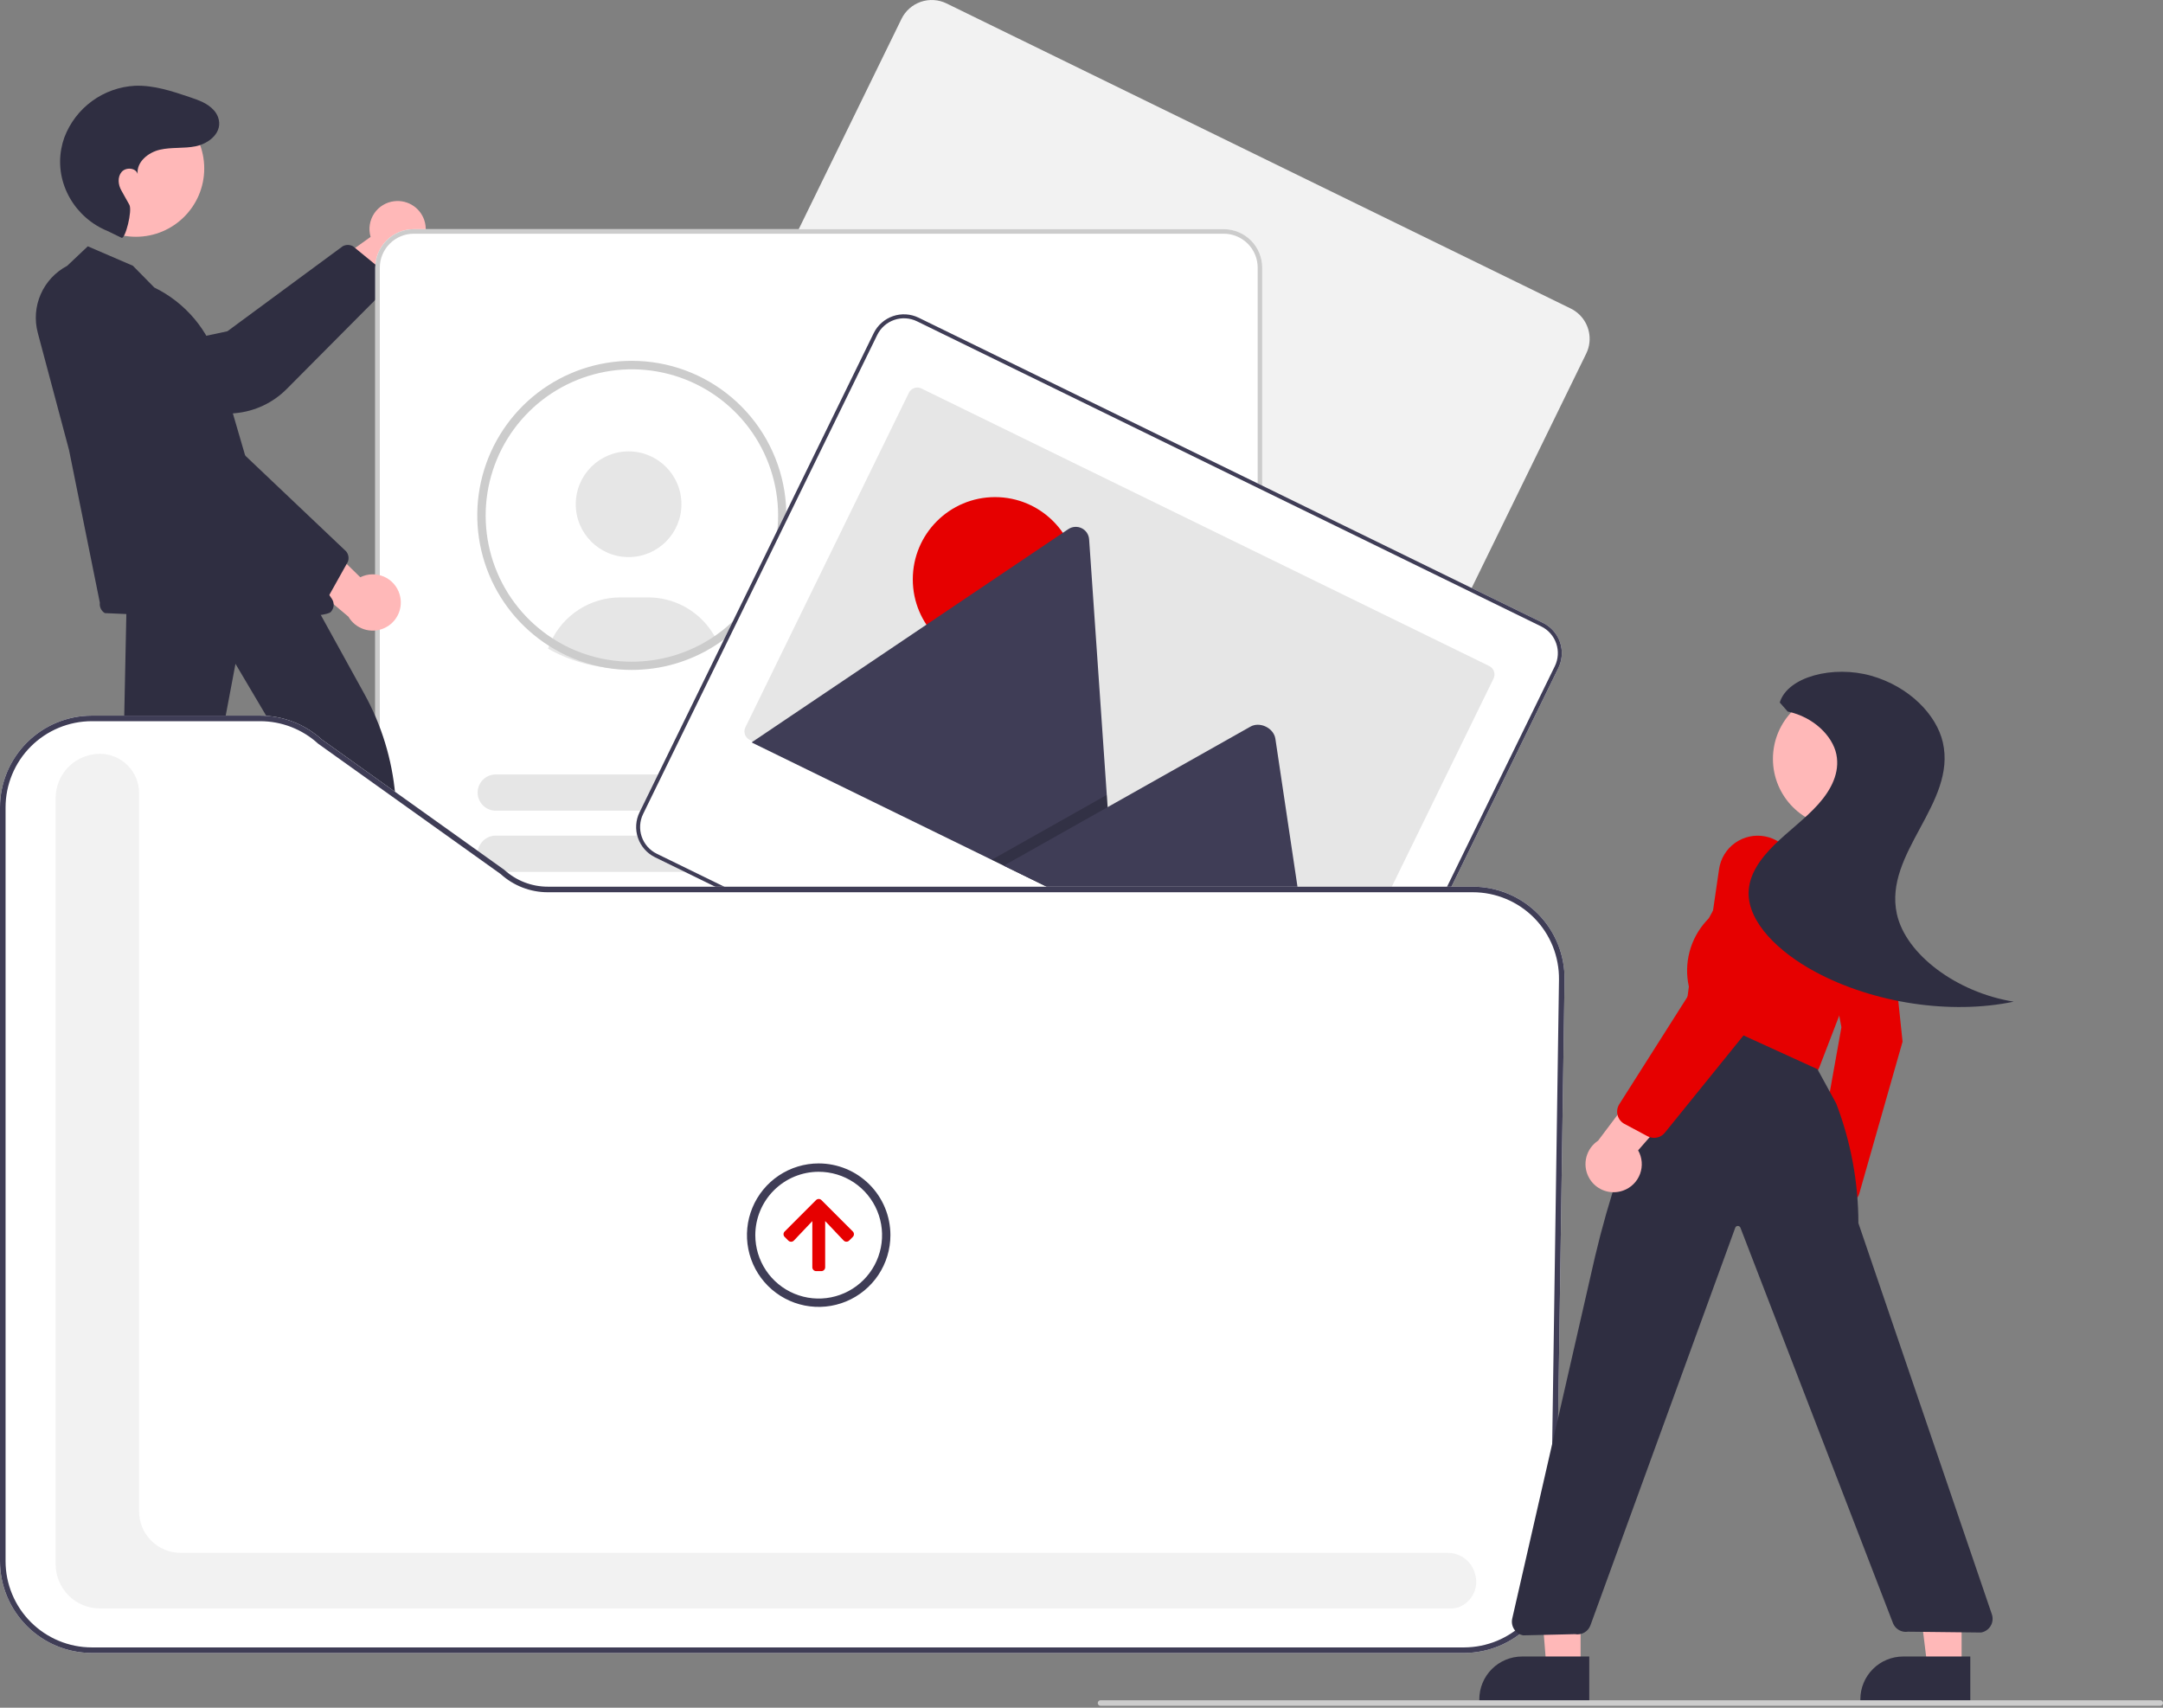 <svg width="266" height="210" viewBox="0 0 266 210" fill="none" xmlns="http://www.w3.org/2000/svg">
<rect x="0" y="0" width="266" height="210" fill="#808080" stroke="none"/>
<g clip-path="url(#clip0_207_1847)">
<path d="M48.498 24.741C47.999 24.796 47.517 24.96 47.087 25.222C46.658 25.483 46.291 25.835 46.012 26.254C45.734 26.673 45.55 27.147 45.475 27.644C45.4 28.142 45.434 28.649 45.576 29.131L35.632 36.238L41.559 38.519L50.094 31.421C50.889 31.128 51.548 30.555 51.948 29.809C52.348 29.062 52.46 28.195 52.263 27.372C52.067 26.549 51.575 25.826 50.881 25.341C50.187 24.856 49.339 24.643 48.498 24.741L48.498 24.741Z" fill="#FFB8B8"/>
<path d="M47.573 35.445L35.238 47.856C33.548 49.546 31.318 50.591 28.938 50.808L13.696 52.199C13.137 52.252 12.573 52.193 12.038 52.024C11.502 51.856 11.006 51.582 10.578 51.219C9.986 50.723 9.546 50.071 9.308 49.337C9.07 48.602 9.044 47.816 9.233 47.067C9.422 46.319 9.819 45.639 10.377 45.106C10.935 44.573 11.632 44.208 12.388 44.053L27.96 40.737L42.137 30.287C42.334 30.176 42.557 30.119 42.783 30.12C43.009 30.122 43.231 30.183 43.426 30.297L47.282 33.455C47.514 33.582 47.7 33.779 47.814 34.017C47.929 34.255 47.966 34.524 47.92 34.784C47.875 35.035 47.754 35.266 47.573 35.445Z" fill="#2F2E41"/>
<path d="M195.466 42.115C195.558 41.267 195.386 40.413 194.975 39.666C194.564 38.919 193.933 38.318 193.168 37.942L116.401 0.422C115.913 0.183 115.382 0.043 114.84 0.009C114.298 -0.025 113.754 0.048 113.24 0.225C112.726 0.401 112.251 0.677 111.844 1.037C111.436 1.396 111.104 1.833 110.865 2.321L110.863 2.324L82.071 61.234C81.59 62.22 81.521 63.357 81.877 64.395C82.234 65.433 82.987 66.288 83.972 66.771L160.739 104.291C161.726 104.772 162.863 104.842 163.901 104.485C164.939 104.129 165.794 103.375 166.277 102.39L195.07 43.48C195.28 43.051 195.414 42.589 195.466 42.115Z" fill="#F2F2F2"/>
<path d="M150.493 172.866H50.883C49.629 172.865 48.427 172.366 47.54 171.479C46.654 170.592 46.155 169.39 46.153 168.136V32.912C46.155 31.658 46.654 30.456 47.54 29.569C48.427 28.682 49.629 28.184 50.883 28.182H150.493C151.747 28.184 152.949 28.682 153.836 29.569C154.722 30.456 155.221 31.658 155.223 32.912V168.136C155.221 169.39 154.722 170.592 153.836 171.479C152.949 172.366 151.747 172.865 150.493 172.866Z" fill="white"/>
<path d="M77.303 68.505C80.892 68.505 83.802 65.595 83.802 62.006C83.802 58.417 80.892 55.507 77.303 55.507C73.714 55.507 70.805 58.417 70.805 62.006C70.805 65.595 73.714 68.505 77.303 68.505Z" fill="#E6E6E6"/>
<path d="M67.398 79.768C68.317 80.29 69.278 80.733 70.271 81.091L70.447 81.152C72.448 81.855 74.553 82.213 76.674 82.21C77.101 82.21 77.512 82.195 77.896 82.166C78.83 82.109 79.759 81.981 80.674 81.783C81.176 81.673 81.677 81.542 82.161 81.393C82.278 81.359 82.387 81.325 82.506 81.288C84.48 80.647 86.335 79.686 87.996 78.443C87.863 78.19 87.717 77.945 87.559 77.708C86.704 76.402 85.538 75.331 84.166 74.59C82.793 73.849 81.257 73.462 79.698 73.464H76.277C74.473 73.465 72.707 73.983 71.19 74.959C69.672 75.934 68.467 77.326 67.718 78.967C67.598 79.228 67.491 79.496 67.398 79.768Z" fill="#E6E6E6"/>
<path d="M79.508 81.621C79.29 81.637 79.08 81.711 78.899 81.835C79.816 81.778 80.728 81.651 81.626 81.456L79.508 81.621Z" fill="#2F2E41"/>
<path d="M77.697 44.371C73.511 44.371 69.443 45.753 66.123 48.302C62.804 50.852 60.419 54.425 59.338 58.469C58.257 62.513 58.541 66.8 60.147 70.665C61.752 74.531 64.588 77.758 68.216 79.847C69.178 80.404 70.189 80.875 71.236 81.252L71.414 81.314C73.433 82.023 75.557 82.383 77.697 82.381C78.111 82.381 78.525 82.367 78.932 82.337C79.874 82.279 80.81 82.149 81.733 81.95C82.249 81.837 82.756 81.704 83.234 81.557C83.351 81.522 83.46 81.488 83.58 81.451C87.882 80.049 91.543 77.16 93.904 73.301C96.266 69.443 97.175 64.868 96.466 60.4C95.757 55.931 93.477 51.862 90.037 48.924C86.597 45.986 82.221 44.371 77.697 44.371L77.697 44.371ZM88.724 77.613C87.084 78.878 85.239 79.851 83.269 80.49C83.163 80.524 83.053 80.558 82.944 80.592C82.489 80.732 82.01 80.856 81.517 80.962C80.644 81.152 79.758 81.276 78.867 81.331C78.48 81.358 78.087 81.372 77.697 81.372C75.671 81.373 73.66 81.032 71.749 80.363L71.581 80.305C70.54 79.931 69.537 79.459 68.585 78.896C65.269 76.944 62.667 73.979 61.161 70.439C59.654 66.898 59.324 62.968 60.217 59.225C61.11 55.482 63.18 52.125 66.122 49.646C69.065 47.167 72.725 45.697 76.565 45.452C80.405 45.208 84.223 46.201 87.456 48.287C90.689 50.373 93.169 53.44 94.529 57.039C95.89 60.639 96.061 64.579 95.016 68.282C93.971 71.986 91.765 75.256 88.724 77.613V77.613Z" fill="#CCCCCC"/>
<path d="M150.493 172.866H50.883C49.629 172.865 48.427 172.366 47.54 171.479C46.654 170.592 46.155 169.39 46.153 168.136V32.912C46.155 31.658 46.654 30.456 47.54 29.569C48.427 28.682 49.629 28.184 50.883 28.182H150.493C151.747 28.184 152.949 28.682 153.836 29.569C154.722 30.456 155.221 31.658 155.223 32.912V168.136C155.221 169.39 154.722 170.592 153.836 171.479C152.949 172.366 151.747 172.865 150.493 172.866ZM50.883 28.739C49.777 28.74 48.716 29.18 47.934 29.962C47.151 30.745 46.711 31.806 46.71 32.912V168.136C46.711 169.242 47.151 170.303 47.934 171.086C48.716 171.868 49.777 172.308 50.883 172.309H150.493C151.599 172.308 152.66 171.868 153.442 171.086C154.225 170.303 154.665 169.242 154.666 168.136V32.912C154.665 31.806 154.225 30.745 153.442 29.962C152.66 29.18 151.599 28.74 150.493 28.739L50.883 28.739Z" fill="#CCCCCC"/>
<path d="M131.209 63.303H103.023C102.431 63.303 101.864 63.068 101.446 62.649C101.028 62.231 100.793 61.664 100.793 61.073C100.793 60.481 101.028 59.914 101.446 59.496C101.864 59.078 102.431 58.843 103.023 58.843H131.209C131.8 58.843 132.367 59.078 132.785 59.496C133.204 59.914 133.439 60.481 133.439 61.073C133.439 61.664 133.204 62.231 132.785 62.649C132.367 63.068 131.8 63.303 131.209 63.303Z" fill="#E6E6E6"/>
<path d="M140.407 70.828H103.023C102.431 70.828 101.864 70.593 101.446 70.175C101.028 69.757 100.793 69.19 100.793 68.598C100.793 68.007 101.028 67.44 101.446 67.022C101.864 66.603 102.431 66.369 103.023 66.369H140.407C140.998 66.369 141.565 66.603 141.984 67.022C142.402 67.44 142.637 68.007 142.637 68.598C142.637 69.19 142.402 69.757 141.984 70.175C141.565 70.593 140.998 70.828 140.407 70.828Z" fill="#E6E6E6"/>
<path d="M131.168 99.692H60.968C60.377 99.692 59.81 99.457 59.391 99.039C58.973 98.621 58.738 98.054 58.738 97.463C58.738 96.871 58.973 96.304 59.391 95.886C59.81 95.468 60.377 95.233 60.968 95.233H131.168C131.759 95.233 132.327 95.468 132.745 95.886C133.163 96.304 133.398 96.871 133.398 97.463C133.398 98.054 133.163 98.621 132.745 99.039C132.327 99.457 131.759 99.692 131.168 99.692Z" fill="#E6E6E6"/>
<path d="M140.366 107.218H60.968C60.377 107.218 59.81 106.983 59.391 106.565C58.973 106.147 58.738 105.579 58.738 104.988C58.738 104.397 58.973 103.83 59.391 103.411C59.81 102.993 60.377 102.758 60.968 102.758H140.366C140.957 102.758 141.525 102.993 141.943 103.411C142.361 103.83 142.596 104.397 142.596 104.988C142.596 105.579 142.361 106.147 141.943 106.565C141.525 106.983 140.957 107.218 140.366 107.218Z" fill="#E6E6E6"/>
<path d="M131.168 124.515H60.968C60.377 124.515 59.81 124.28 59.391 123.862C58.973 123.443 58.738 122.876 58.738 122.285C58.738 121.694 58.973 121.126 59.391 120.708C59.81 120.29 60.377 120.055 60.968 120.055H131.168C131.759 120.055 132.327 120.29 132.745 120.708C133.163 121.126 133.398 121.694 133.398 122.285C133.398 122.876 133.163 123.443 132.745 123.862C132.327 124.28 131.759 124.515 131.168 124.515Z" fill="#E6E6E6"/>
<path d="M140.366 132.04H60.968C60.377 132.04 59.81 131.806 59.391 131.387C58.973 130.969 58.738 130.402 58.738 129.811C58.738 129.219 58.973 128.652 59.391 128.234C59.81 127.816 60.377 127.581 60.968 127.581H140.366C140.957 127.581 141.525 127.816 141.943 128.234C142.361 128.652 142.596 129.219 142.596 129.811C142.596 130.402 142.361 130.969 141.943 131.387C141.525 131.806 140.957 132.04 140.366 132.04Z" fill="#E6E6E6"/>
<path d="M131.168 149.337H60.968C60.377 149.337 59.81 149.102 59.391 148.684C58.973 148.266 58.738 147.699 58.738 147.108C58.738 146.516 58.973 145.949 59.391 145.531C59.81 145.113 60.377 144.878 60.968 144.878H131.168C131.759 144.878 132.327 145.113 132.745 145.531C133.163 145.949 133.398 146.516 133.398 147.108C133.398 147.699 133.163 148.266 132.745 148.684C132.327 149.102 131.759 149.337 131.168 149.337Z" fill="#E6E6E6"/>
<path d="M140.366 156.863H60.968C60.377 156.863 59.81 156.628 59.391 156.21C58.973 155.792 58.738 155.225 58.738 154.633C58.738 154.042 58.973 153.475 59.391 153.057C59.81 152.638 60.377 152.403 60.968 152.403H140.366C140.957 152.404 141.523 152.639 141.941 153.058C142.359 153.476 142.593 154.042 142.593 154.633C142.593 155.224 142.359 155.791 141.941 156.209C141.523 156.627 140.957 156.862 140.366 156.863Z" fill="#E6E6E6"/>
<path d="M192.045 80.765C192.137 79.918 191.965 79.062 191.554 78.316C191.143 77.57 190.512 76.968 189.747 76.592L112.98 39.072C112.492 38.833 111.961 38.693 111.419 38.659C110.877 38.625 110.333 38.698 109.819 38.875C109.305 39.051 108.83 39.327 108.423 39.687C108.015 40.046 107.683 40.483 107.444 40.971L107.443 40.974L78.65 99.884C78.169 100.87 78.1 102.007 78.456 103.045C78.813 104.083 79.566 104.938 80.552 105.421L157.319 142.941C158.305 143.422 159.442 143.492 160.48 143.135C161.518 142.779 162.373 142.025 162.856 141.04L191.649 82.13C191.859 81.701 191.993 81.239 192.045 80.765Z" fill="white"/>
<path d="M192.045 80.765C192.137 79.918 191.965 79.062 191.554 78.316C191.143 77.57 190.512 76.968 189.747 76.592L112.98 39.072C112.492 38.833 111.961 38.693 111.419 38.659C110.877 38.625 110.333 38.698 109.819 38.875C109.305 39.051 108.83 39.327 108.423 39.687C108.015 40.046 107.683 40.483 107.444 40.971L107.443 40.974L78.65 99.884C78.169 100.87 78.1 102.007 78.456 103.045C78.813 104.083 79.566 104.938 80.552 105.421L157.319 142.941C158.305 143.422 159.442 143.492 160.48 143.135C161.518 142.779 162.373 142.025 162.856 141.04L191.649 82.13C191.859 81.701 191.993 81.239 192.045 80.765ZM162.419 140.826C161.992 141.696 161.238 142.361 160.322 142.675C159.406 142.99 158.403 142.928 157.532 142.504L80.766 104.984C79.896 104.557 79.231 103.803 78.916 102.887C78.602 101.971 78.663 100.968 79.088 100.097L107.88 41.187C108.307 40.318 109.06 39.653 109.976 39.338C110.892 39.024 111.896 39.085 112.766 39.51L189.533 77.03C190.403 77.456 191.068 78.21 191.382 79.126C191.697 80.042 191.635 81.045 191.211 81.916L162.419 140.826Z" fill="#3F3D56"/>
<path d="M183.671 83.443L163.566 124.578C163.432 124.853 163.195 125.063 162.906 125.163C162.617 125.262 162.3 125.242 162.025 125.108H162.025L92.195 90.978C92.145 90.955 92.098 90.926 92.052 90.894C91.823 90.739 91.658 90.505 91.587 90.238C91.516 89.97 91.544 89.686 91.666 89.437L111.771 48.302C111.837 48.166 111.93 48.044 112.043 47.944C112.156 47.844 112.288 47.767 112.432 47.718C112.575 47.668 112.726 47.648 112.877 47.657C113.028 47.666 113.176 47.705 113.312 47.772L183.142 81.902C183.417 82.036 183.627 82.273 183.726 82.562C183.825 82.852 183.806 83.168 183.672 83.443V83.443L183.671 83.443Z" fill="#E6E6E6"/>
<path d="M122.366 81.355C127.951 81.355 132.479 76.827 132.479 71.242C132.479 65.656 127.951 61.129 122.366 61.129C116.781 61.129 112.253 65.656 112.253 71.242C112.253 76.827 116.781 81.355 122.366 81.355Z" fill="#E60000"/>
<path d="M137.173 113.166L92.602 91.381C92.545 91.355 92.492 91.323 92.441 91.287L131.368 65.075C131.608 64.911 131.887 64.813 132.177 64.792C132.467 64.77 132.758 64.826 133.019 64.954C133.28 65.082 133.503 65.276 133.665 65.518C133.826 65.76 133.92 66.041 133.938 66.331L136.109 97.75L136.214 99.254L137.173 113.166Z" fill="#3F3D56"/>
<path opacity="0.2" d="M137.174 113.166L121.956 105.728L134.73 98.528L135.65 98.01L136.109 97.75L136.214 99.254L137.174 113.166Z" fill="black"/>
<path d="M161.99 125.295L123.439 106.453L136.213 99.254L137.133 98.735L153.779 89.352C154.87 88.737 156.434 89.429 156.788 90.606C156.812 90.686 156.83 90.767 156.843 90.849L161.99 125.295Z" fill="#3F3D56"/>
<path d="M43.043 128.886L47.236 128.886L49.231 112.711L43.042 112.712L43.043 128.886Z" fill="#FFB8B8"/>
<path d="M41.974 127.517L50.232 127.517H50.232C50.923 127.516 51.608 127.653 52.246 127.917C52.885 128.182 53.465 128.569 53.953 129.058C54.442 129.547 54.83 130.127 55.094 130.765C55.359 131.404 55.495 132.088 55.495 132.779V132.95L41.974 132.951L41.974 127.517Z" fill="#2F2E41"/>
<path d="M10.449 126.216L14.794 127.066L20.139 110.713L13.727 109.459L10.449 126.216Z" fill="#FFB8B8"/>
<path d="M9.619 124.581L18.175 126.254L18.175 126.254C18.891 126.394 19.572 126.674 20.18 127.078C20.788 127.481 21.311 128 21.718 128.606C22.125 129.211 22.409 129.891 22.554 130.606C22.698 131.321 22.701 132.058 22.561 132.774L22.526 132.951L8.518 130.21L9.619 124.581Z" fill="#2F2E41"/>
<path d="M49.144 73.093C49.002 72.61 48.756 72.165 48.423 71.788C48.09 71.411 47.679 71.111 47.218 70.91C46.757 70.71 46.258 70.612 45.755 70.625C45.252 70.638 44.759 70.762 44.309 70.986L35.568 62.442L34.362 68.678L42.847 75.835C43.275 76.566 43.955 77.115 44.76 77.378C45.565 77.641 46.438 77.599 47.214 77.261C47.99 76.923 48.615 76.312 48.971 75.543C49.326 74.775 49.388 73.903 49.144 73.093Z" fill="#FFB8B8"/>
<path d="M16.715 29.116C21.355 29.116 25.116 25.355 25.116 20.716C25.116 16.076 21.355 12.315 16.715 12.315C12.076 12.315 8.314 16.076 8.314 20.716C8.314 25.355 12.076 29.116 16.715 29.116Z" fill="#FFB8B8"/>
<path d="M14.952 29.245C15.398 29.44 16.312 25.884 15.903 25.172C15.294 24.114 15.33 24.122 14.925 23.422C14.521 22.722 14.431 21.764 14.954 21.148C15.478 20.533 16.689 20.614 16.928 21.387C16.774 19.92 18.225 18.741 19.662 18.41C21.099 18.078 22.614 18.284 24.059 17.989C25.736 17.647 27.481 16.242 26.812 14.398C26.697 14.091 26.525 13.808 26.305 13.565C25.532 12.696 24.451 12.325 23.394 11.966C21.195 11.22 18.935 10.464 16.614 10.546C14.701 10.646 12.86 11.302 11.314 12.432C9.768 13.562 8.585 15.119 7.91 16.911C7.75 17.36 7.626 17.82 7.54 18.288C6.743 22.572 9.231 26.797 13.271 28.428L14.952 29.245Z" fill="#2F2E41"/>
<path d="M12.889 75.394C12.675 75.264 12.503 75.075 12.395 74.849C12.287 74.623 12.247 74.371 12.281 74.123L8.49 55.344L4.647 40.933H4.648C4.226 39.354 4.353 37.678 5.009 36.181C5.665 34.684 6.81 33.454 8.256 32.693L10.797 30.289L16.338 32.677L18.972 35.354C20.861 36.274 22.536 37.579 23.89 39.184C25.245 40.79 26.248 42.662 26.836 44.678L31.06 59.131L40.814 73.643C40.977 73.884 41.053 74.174 41.03 74.465C41.007 74.756 40.886 75.03 40.688 75.243C39.331 76.703 12.889 75.394 12.889 75.394Z" fill="#2F2E41"/>
<path d="M38.444 74.06L24.061 64.093C22.101 62.725 20.682 60.714 20.05 58.408L16.007 43.646C15.857 43.106 15.816 42.54 15.888 41.983C15.96 41.427 16.142 40.89 16.425 40.405C16.809 39.735 17.374 39.188 18.055 38.825C18.736 38.462 19.506 38.298 20.276 38.353C21.046 38.408 21.785 38.679 22.408 39.135C23.031 39.591 23.512 40.213 23.797 40.93L29.793 55.679L42.568 67.803C42.712 67.978 42.807 68.187 42.846 68.41C42.883 68.632 42.863 68.862 42.785 69.074L40.352 73.424C40.267 73.674 40.106 73.892 39.892 74.047C39.677 74.201 39.42 74.285 39.155 74.286C38.901 74.285 38.652 74.206 38.444 74.06Z" fill="#2F2E41"/>
<path d="M8.563 123.713C8.446 123.544 8.37 123.35 8.344 123.146C8.317 122.942 8.34 122.735 8.41 122.542L15.064 98.353L15.556 74.652L37.955 73.116L38.063 73.108L44.81 85.336C46.922 89.159 48.215 93.38 48.606 97.73L50.83 122.093C50.863 122.424 50.766 122.755 50.558 123.015C50.35 123.275 50.048 123.443 49.718 123.483L42.964 124.125C42.639 124.165 42.311 124.076 42.05 123.877C41.789 123.678 41.617 123.385 41.569 123.061L38.827 98.303L28.959 81.631L25.647 99.184L18.784 123.423C18.695 123.665 18.534 123.874 18.322 124.022C18.111 124.171 17.86 124.251 17.602 124.253L9.598 124.256C9.394 124.257 9.193 124.208 9.013 124.113C8.832 124.019 8.678 123.881 8.563 123.713Z" fill="#2F2E41"/>
<path d="M180.07 203.267H11.287C8.295 203.263 5.426 202.073 3.31 199.957C1.194 197.841 0.003 194.972 0 191.979V99.288C0.003 96.295 1.194 93.426 3.31 91.31C5.426 89.194 8.295 88.004 11.287 88.001H31.981C34.789 87.998 37.497 89.045 39.573 90.935L62.014 106.96C63.477 108.297 65.388 109.038 67.37 109.036H181.118C182.614 109.036 184.095 109.333 185.475 109.911C186.855 110.488 188.107 111.335 189.157 112.4C190.207 113.466 191.035 114.73 191.592 116.118C192.15 117.507 192.425 118.992 192.404 120.488L191.356 192.144C191.3 195.105 190.088 197.927 187.979 200.005C185.87 202.084 183.031 203.254 180.07 203.267Z" fill="white"/>
<path d="M178.57 197.794H12.286C10.842 197.793 9.458 197.218 8.437 196.198C7.417 195.177 6.842 193.793 6.841 192.349V98.142C6.842 96.698 7.417 95.314 8.437 94.293C9.458 93.273 10.842 92.698 12.286 92.697C13.563 92.698 14.787 93.206 15.69 94.109C16.593 95.012 17.101 96.236 17.102 97.513V185.85C17.103 187.203 17.642 188.5 18.598 189.457C19.555 190.414 20.852 190.952 22.205 190.953H178.009C178.783 190.945 179.537 191.196 180.152 191.666C180.767 192.136 181.206 192.799 181.4 193.549C181.617 194.259 181.59 195.022 181.323 195.715C181.056 196.409 180.565 196.993 179.927 197.374C179.523 197.637 179.053 197.783 178.57 197.794Z" fill="#F2F2F2"/>
<path d="M96.942 152.552L96.504 152.114C96.413 152.029 96.36 151.912 96.356 151.788C96.352 151.663 96.397 151.543 96.482 151.452C96.489 151.444 96.496 151.437 96.504 151.43L100.345 147.586C100.387 147.541 100.437 147.505 100.493 147.479C100.549 147.454 100.61 147.44 100.671 147.438C100.733 147.436 100.794 147.446 100.852 147.467C100.909 147.489 100.962 147.522 101.007 147.564C101.015 147.571 101.022 147.578 101.029 147.586L104.87 151.427C104.915 151.47 104.951 151.522 104.976 151.579C105.001 151.636 105.014 151.698 105.015 151.76C105.016 151.823 105.005 151.885 104.982 151.943C104.959 152.001 104.925 152.054 104.882 152.099L104.87 152.111L104.432 152.549C104.389 152.594 104.337 152.63 104.28 152.654C104.222 152.679 104.161 152.693 104.098 152.694C104.036 152.695 103.974 152.684 103.916 152.661C103.858 152.638 103.805 152.604 103.76 152.56L103.748 152.549L101.477 150.154V155.836C101.477 155.898 101.466 155.959 101.442 156.017C101.419 156.074 101.385 156.126 101.341 156.17C101.298 156.215 101.246 156.25 101.189 156.274C101.132 156.298 101.07 156.311 101.008 156.311L101.005 156.311H100.372C100.246 156.311 100.125 156.261 100.036 156.172C99.947 156.083 99.897 155.962 99.897 155.836V150.161L97.626 152.556C97.538 152.646 97.417 152.697 97.291 152.699C97.165 152.701 97.044 152.652 96.953 152.564L96.942 152.552Z" fill="#E60000"/>
<path d="M100.68 144.094C102.221 144.094 103.728 144.551 105.01 145.407C106.292 146.264 107.291 147.481 107.881 148.906C108.471 150.33 108.625 151.897 108.325 153.409C108.024 154.921 107.282 156.31 106.191 157.4C105.101 158.491 103.712 159.233 102.2 159.534C100.688 159.835 99.121 159.68 97.697 159.09C96.272 158.5 95.055 157.501 94.198 156.219C93.342 154.937 92.885 153.43 92.885 151.889C92.886 149.822 93.708 147.84 95.17 146.379C96.631 144.917 98.613 144.095 100.68 144.094ZM100.68 143.067C98.935 143.067 97.229 143.585 95.779 144.554C94.328 145.523 93.198 146.901 92.53 148.513C91.862 150.125 91.688 151.898 92.028 153.609C92.368 155.321 93.208 156.892 94.442 158.126C95.676 159.36 97.248 160.2 98.959 160.54C100.67 160.881 102.443 160.706 104.055 160.038C105.667 159.371 107.045 158.24 108.014 156.789C108.983 155.339 109.501 153.633 109.501 151.889C109.501 149.549 108.571 147.305 106.917 145.651C105.263 143.997 103.019 143.067 100.68 143.067Z" fill="#3F3D56"/>
<path d="M180.07 203.267H11.287C8.295 203.263 5.426 202.073 3.31 199.957C1.194 197.841 0.003 194.972 0 191.979V99.288C0.003 96.295 1.194 93.426 3.31 91.31C5.426 89.194 8.295 88.004 11.287 88.001H31.981C34.789 87.998 37.497 89.045 39.573 90.935L62.014 106.96C63.477 108.297 65.388 109.038 67.37 109.036H181.118C182.614 109.036 184.095 109.333 185.475 109.911C186.855 110.488 188.107 111.335 189.157 112.4C190.207 113.466 191.035 114.73 191.592 116.118C192.15 117.507 192.425 118.992 192.404 120.488L191.356 192.144C191.3 195.105 190.088 197.927 187.979 200.005C185.87 202.084 183.031 203.254 180.07 203.267ZM11.287 88.685C8.476 88.688 5.781 89.806 3.793 91.794C1.805 93.782 0.687 96.477 0.684 99.288V191.979C0.687 194.791 1.805 197.486 3.793 199.473C5.781 201.461 8.476 202.579 11.287 202.583H180.07C182.851 202.571 185.518 201.471 187.5 199.519C189.481 197.566 190.62 194.916 190.672 192.134L191.72 120.478C191.74 119.073 191.481 117.677 190.958 116.373C190.434 115.069 189.656 113.881 188.67 112.88C187.683 111.879 186.508 111.084 185.211 110.542C183.915 109.999 182.523 109.72 181.118 109.72H67.37C65.225 109.722 63.156 108.923 61.568 107.479L39.127 91.454C37.175 89.671 34.626 88.682 31.981 88.685H11.287Z" fill="#3F3D56"/>
<path d="M194.374 205.071H190.181L188.87 188.897L194.375 188.897L194.374 205.071Z" fill="#FFB8B8"/>
<path d="M195.443 209.136L181.922 209.136V208.965C181.922 208.274 182.058 207.589 182.322 206.951C182.587 206.312 182.975 205.732 183.463 205.243C183.952 204.755 184.532 204.367 185.171 204.103C185.809 203.838 186.493 203.702 187.185 203.702H187.185L195.443 203.702L195.443 209.136Z" fill="#2F2E41"/>
<path d="M241.233 205.071H237.04L235.045 188.897L241.234 188.897L241.233 205.071Z" fill="#FFB8B8"/>
<path d="M242.302 209.136L228.781 209.136V208.965C228.781 208.274 228.917 207.589 229.182 206.951C229.446 206.312 229.834 205.732 230.323 205.243C230.811 204.755 231.391 204.367 232.03 204.103C232.669 203.838 233.353 203.702 234.044 203.702H234.044L242.302 203.702L242.302 209.136Z" fill="#2F2E41"/>
<path d="M227.445 155.071C228.024 154.392 228.35 153.534 228.368 152.643C228.386 151.751 228.095 150.88 227.544 150.179C227.433 150.045 227.31 149.92 227.178 149.806L230.336 138.145L225.072 139.892L222.88 150.697C222.516 151.363 222.355 152.121 222.417 152.878C222.479 153.635 222.761 154.357 223.228 154.955C223.472 155.278 223.786 155.542 224.146 155.727C224.507 155.913 224.904 156.015 225.309 156.026C225.714 156.037 226.116 155.957 226.485 155.791C226.855 155.626 227.183 155.38 227.445 155.071Z" fill="#FFB8B8"/>
<path d="M227.242 147.898C227.176 147.898 227.11 147.893 227.045 147.883L224.302 147.469C224.088 147.433 223.885 147.35 223.707 147.226C223.529 147.103 223.381 146.942 223.271 146.755C223.034 146.357 222.948 145.887 223.031 145.431L226.453 126.317L224.132 114.038C223.684 111.674 224.839 109.288 226.817 108.486C227.404 108.246 228.043 108.162 228.672 108.242C229.301 108.323 229.899 108.565 230.406 108.945C230.954 109.36 231.408 109.885 231.739 110.487C232.07 111.088 232.271 111.753 232.329 112.437L233.972 128.094L233.952 128.162L228.665 146.717C228.589 147.042 228.409 147.334 228.152 147.547C227.895 147.76 227.575 147.883 227.242 147.898Z" fill="#E60000"/>
<path d="M226.432 101.719C231.072 101.719 234.833 97.957 234.833 93.318C234.833 88.678 231.072 84.917 226.432 84.917C221.792 84.917 218.031 88.678 218.031 93.318C218.031 97.957 221.792 101.719 226.432 101.719Z" fill="#FFB8B8"/>
<path d="M222.131 132.368C221.922 132.368 221.715 132.33 221.519 132.254L208.241 127.147C207.882 127.01 207.579 126.755 207.383 126.425C207.187 126.094 207.108 125.706 207.16 125.325L207.693 121.326C207.377 119.908 207.406 118.435 207.778 117.031C208.15 115.626 208.854 114.332 209.831 113.257L210.154 112.901L214.083 105.738C214.349 105.252 214.708 104.825 215.141 104.479C215.573 104.133 216.069 103.876 216.601 103.724C217.133 103.571 217.69 103.525 218.24 103.588C218.79 103.652 219.322 103.823 219.805 104.093L226.742 107.97C227.656 108.479 228.345 109.312 228.675 110.304C229.609 113.113 229.539 116.159 228.479 118.922L223.729 131.272C223.604 131.594 223.384 131.871 223.099 132.066C222.814 132.262 222.477 132.367 222.131 132.368Z" fill="#E60000"/>
<path d="M187.333 201.1L187.315 201.097C187.088 201.053 186.873 200.964 186.682 200.835C186.491 200.706 186.328 200.54 186.202 200.346C186.077 200.153 185.992 199.936 185.953 199.708C185.913 199.481 185.921 199.248 185.973 199.024L196.149 154.546C197.814 147.495 200.116 140.609 203.024 133.974L207.353 124.104L223.506 131.478L225.812 135.696C227.611 140.394 228.535 145.381 228.541 150.412L244.954 198.513C245.034 198.747 245.062 198.997 245.036 199.244C245.01 199.49 244.931 199.729 244.803 199.942C244.676 200.155 244.504 200.338 244.299 200.477C244.094 200.617 243.861 200.711 243.616 200.752L234.631 200.65C234.547 200.665 234.461 200.673 234.375 200.672C234.034 200.672 233.701 200.57 233.419 200.379C233.137 200.188 232.92 199.916 232.794 199.6L214.032 150.967C214.005 150.902 213.959 150.848 213.9 150.81C213.842 150.772 213.773 150.753 213.703 150.755C213.635 150.756 213.568 150.778 213.513 150.819C213.458 150.859 213.416 150.915 213.394 150.98L195.592 199.855C195.455 200.235 195.188 200.554 194.838 200.755C194.488 200.956 194.078 201.026 193.681 200.952L187.333 201.1Z" fill="#2F2E41"/>
<path d="M199.617 146.403C200.09 146.235 200.521 145.964 200.879 145.611C201.237 145.258 201.513 144.831 201.688 144.359C201.863 143.888 201.933 143.384 201.892 142.883C201.851 142.382 201.701 141.895 201.452 141.459L209.497 132.258L203.204 131.4L196.529 140.269C195.823 140.736 195.312 141.446 195.095 142.264C194.877 143.082 194.967 143.951 195.348 144.707C195.728 145.464 196.373 146.054 197.16 146.366C197.947 146.679 198.821 146.692 199.617 146.403Z" fill="#FFB8B8"/>
<path d="M203.41 139.921C203.13 139.921 202.854 139.852 202.607 139.721L199.775 138.211C199.568 138.1 199.385 137.947 199.239 137.763C199.093 137.578 198.987 137.365 198.927 137.138C198.867 136.91 198.854 136.672 198.89 136.44C198.926 136.207 199.01 135.984 199.136 135.785L209.594 119.307L211.407 106.872C211.501 106.229 211.724 105.612 212.063 105.058C212.402 104.504 212.85 104.025 213.38 103.649C213.91 103.274 214.511 103.009 215.146 102.872C215.78 102.736 216.437 102.729 217.074 102.853C217.712 102.977 218.317 103.229 218.855 103.594C219.392 103.959 219.85 104.429 220.2 104.976C220.55 105.523 220.786 106.136 220.892 106.776C220.999 107.417 220.975 108.073 220.82 108.704L217.077 124.031L204.742 139.287C204.581 139.486 204.378 139.646 204.148 139.756C203.917 139.866 203.665 139.922 203.41 139.921Z" fill="#E60000"/>
<path d="M218.87 86.387C219.842 83.2 225.456 81.778 230.123 83.101C234.789 84.423 238.141 87.889 238.922 91.278C240.65 98.783 231.636 104.874 233.269 112.38C234.35 117.346 240.601 122.041 247.642 123.175C239.883 124.799 230.412 123.372 223.217 119.495C218.739 117.083 214.982 113.442 215.039 109.769C215.073 107.546 216.488 105.58 218.217 103.881C219.947 102.182 222.018 100.672 223.605 98.899C225.193 97.126 226.292 95.003 225.829 92.752C225.366 90.501 223.012 88.154 219.846 87.499L218.87 86.387Z" fill="#2F2E41"/>
<path d="M265.658 209.765H135.342C135.251 209.765 135.164 209.729 135.1 209.665C135.036 209.601 135 209.514 135 209.423C135 209.333 135.036 209.246 135.1 209.182C135.164 209.117 135.251 209.081 135.342 209.081H265.658C265.748 209.081 265.835 209.117 265.899 209.182C265.964 209.246 266 209.333 266 209.423C266 209.514 265.964 209.601 265.899 209.665C265.835 209.729 265.748 209.765 265.658 209.765Z" fill="#CCCCCC"/>
</g>
<defs>
<clipPath id="clip0_207_1847">
<rect width="266" height="209.765" fill="white"/>
</clipPath>
</defs>
</svg>
